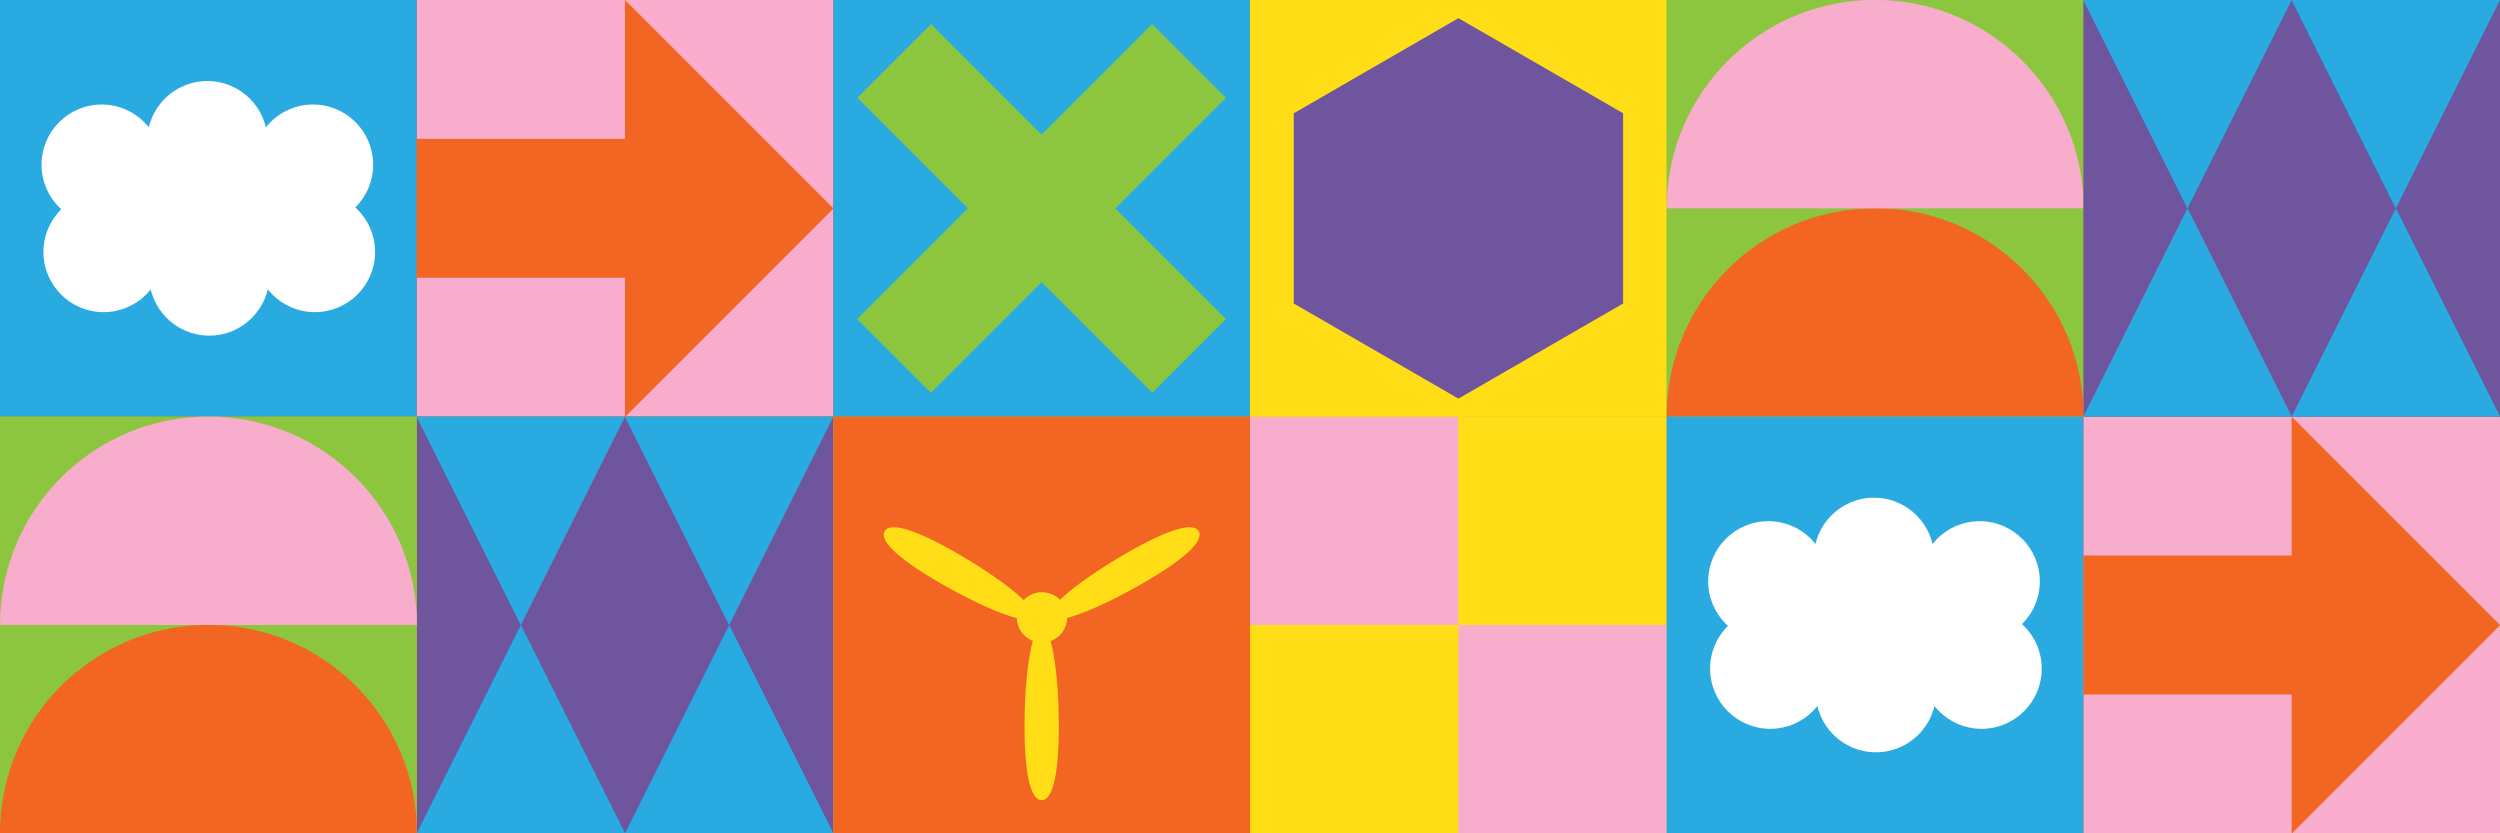 <?xml version="1.0" encoding="UTF-8" standalone="no"?>
<!-- Created with Inkscape (http://www.inkscape.org/) -->

<svg
   xmlns:dc="http://purl.org/dc/elements/1.1/"
   xmlns:cc="http://creativecommons.org/ns#"
   xmlns:rdf="http://www.w3.org/1999/02/22-rdf-syntax-ns#"
   xmlns:svg="http://www.w3.org/2000/svg"
   xmlns="http://www.w3.org/2000/svg"
   xmlns:sodipodi="http://sodipodi.sourceforge.net/DTD/sodipodi-0.dtd"
   xmlns:inkscape="http://www.inkscape.org/namespaces/inkscape"
   viewBox="0 0 762 254"
   version="1.1"
   id="svg1575"
   inkscape:version="0.92.3 (2405546, 2018-03-11)"
   sodipodi:docname="desktop.svg">
  <rect x="0" y="0" width="762" height="254" fill="#333333" stroke="none"/>
  <defs
     id="defs1569">
    <clipPath
       clipPathUnits="userSpaceOnUse"
       id="clipPath60">
      <path
         d="M 0,2296 H 1440 V 0 H 0 Z"
         id="path58"
         inkscape:connector-curvature="0" />
    </clipPath>
  </defs>
  <sodipodi:namedview
     id="base"
     pagecolor="#ffffff"
     bordercolor="#666666"
     borderopacity="1.0"
     inkscape:pageopacity="0.0"
     inkscape:pageshadow="2"
     inkscape:zoom="0.49497475"
     inkscape:cx="1975.6071"
     inkscape:cy="509.84071"
     inkscape:document-units="mm"
     inkscape:current-layer="layer1"
     showgrid="false"
     fit-margin-top="0"
     fit-margin-left="0"
     fit-margin-right="0"
     fit-margin-bottom="0"
     inkscape:window-width="1920"
     inkscape:window-height="1052"
     inkscape:window-x="0"
     inkscape:window-y="0"
     inkscape:window-maximized="1" />
  <g
     inkscape:label="Layer 1"
     inkscape:groupmode="layer"
     id="layer1"
     transform="translate(182.94,-7.47)">
    <path
       d="M -182.94,134.47 H -55.94 V 7.47 H -182.94 Z"
       style="fill:#29abe2;fill-opacity:1;fill-rule:nonzero;stroke:none;stroke-width:0.353"
       id="path12"
       inkscape:connector-curvature="0" />
    <path
       d="M 71.06,7.47 H 198.06 V 134.47 H 71.06 Z"
       style="fill:#29abe2;fill-opacity:1;fill-rule:nonzero;stroke:none;stroke-width:0.353"
       id="path14"
       inkscape:connector-curvature="0" />
    <path
       d="M -55.94,7.47 H 71.06 V 134.47 H -55.94 Z"
       style="fill:#f7adcb;fill-opacity:1;fill-rule:nonzero;stroke:none;stroke-width:0.353"
       id="path16"
       inkscape:connector-curvature="0" />
    <path
       d="m 198.06,134.47 h 127 V 7.47 h -127 z"
       style="fill:#ffde17;fill-opacity:1;fill-rule:nonzero;stroke:none;stroke-width:0.353"
       id="path18"
       inkscape:connector-curvature="0" />
    <path
       d="m -182.94,261.47 h 127 v -127 H -182.94 Z"
       style="fill:#ffde17;fill-opacity:1;fill-rule:nonzero;stroke:none;stroke-width:0.353"
       id="path20"
       inkscape:connector-curvature="0" />
    <path
       d="M 71.06,134.47 H 198.06 V 261.47 H 71.06 Z"
       style="fill:#ffde17;fill-opacity:1;fill-rule:nonzero;stroke:none;stroke-width:0.353"
       id="path22"
       inkscape:connector-curvature="0" />
    <path
       d="M -55.94,134.47 H 71.06 V 261.47 H -55.94 Z"
       style="fill:#ffde17;fill-opacity:1;fill-rule:nonzero;stroke:none;stroke-width:0.353"
       id="path24"
       inkscape:connector-curvature="0" />
    <path
       d="m 198.06,261.47 h 127 v -127 h -127 z"
       style="fill:#ffde17;fill-opacity:1;fill-rule:nonzero;stroke:none;stroke-width:0.353"
       id="path26"
       inkscape:connector-curvature="0" />
    <path
       d="m 198.06,261.47 h 127 v -127 h -127 z"
       style="fill:#ffde17;fill-opacity:1;fill-rule:nonzero;stroke:none;stroke-width:0.353"
       id="path28"
       inkscape:connector-curvature="0" />
    <path
       d="m 261.56,197.97 h -63.5 v -63.5 h 63.5 z"
       style="fill:#f7adcb;fill-opacity:1;fill-rule:nonzero;stroke:none;stroke-width:0.353"
       id="path30"
       inkscape:connector-curvature="0" />
    <path
       d="m 261.56,261.47 h 63.5 v -63.5 h -63.5 z"
       style="fill:#f7adcb;fill-opacity:1;fill-rule:nonzero;stroke:none;stroke-width:0.353"
       id="path32"
       inkscape:connector-curvature="0" />
    <path
       d="M 71.06,261.47 H -55.94 V 134.47 H 71.06 Z"
       style="fill:#6e559e;fill-opacity:1;fill-rule:nonzero;stroke:none;stroke-width:0.353"
       id="path34"
       inkscape:connector-curvature="0" />
    <g
       id="g36"
       transform="matrix(0.353,0,0,-0.353,71.06,134.47)">
      <path
         d="M 0,0 -90,-180 -180,0 Z"
         style="fill:#29abe2;fill-opacity:1;fill-rule:nonzero;stroke:none"
         id="path38"
         inkscape:connector-curvature="0" />
    </g>
    <g
       id="g40"
       transform="matrix(0.353,0,0,-0.353,-55.94,261.47)">
      <path
         d="M 0,0 90,180 180,0 Z"
         style="fill:#29abe2;fill-opacity:1;fill-rule:nonzero;stroke:none"
         id="path42"
         inkscape:connector-curvature="0" />
    </g>
    <g
       id="g44"
       transform="matrix(0.353,0,0,-0.353,7.56,134.47)">
      <path
         d="M 0,0 -90,-180 -180,0 Z"
         style="fill:#29abe2;fill-opacity:1;fill-rule:nonzero;stroke:none"
         id="path46"
         inkscape:connector-curvature="0" />
    </g>
    <g
       id="g48"
       transform="matrix(0.353,0,0,-0.353,7.56,261.47)">
      <path
         d="M 0,0 90,180 180,0 Z"
         style="fill:#29abe2;fill-opacity:1;fill-rule:nonzero;stroke:none"
         id="path50"
         inkscape:connector-curvature="0" />
    </g>
    <path
       d="M 198.06,261.47 H 71.06 V 134.47 h 127 z"
       style="fill:#f26522;fill-opacity:1;fill-rule:nonzero;stroke:none;stroke-width:0.353"
       id="path52"
       inkscape:connector-curvature="0" />
    <g
       id="g62"
       transform="matrix(0.353,0,0,-0.353,129.337,228.734)">
      <path
         d="M 0,0 C 0,47.31 6.627,85.663 14.803,85.663 22.978,85.663 29.605,47.31 29.605,0 29.605,-47.31 22.978,-64.146 14.803,-64.146 6.627,-64.146 0,-47.31 0,0"
         style="fill:#ffde17;fill-opacity:1;fill-rule:nonzero;stroke:none"
         id="path64"
         inkscape:connector-curvature="0" />
    </g>
    <g
       id="g66"
       transform="matrix(0.353,0,0,-0.353,142.335,195.649)">
      <path
         d="m 0,0 c 0,-12.022 -9.747,-21.769 -21.77,-21.769 -12.022,0 -21.769,9.747 -21.769,21.769 0,12.023 9.747,21.77 21.769,21.77 C -9.747,21.77 0,12.023 0,0"
         style="fill:#ffde17;fill-opacity:1;fill-rule:nonzero;stroke:none"
         id="path68"
         inkscape:connector-curvature="0" />
    </g>
    <g
       id="g70"
       transform="matrix(0.353,0,0,-0.353,108.908,176.182)">
      <path
         d="m 0,0 c 40.972,-23.655 70.872,-48.571 66.785,-55.651 -4.088,-7.08 -40.616,6.357 -81.588,30.012 -40.971,23.655 -52.238,37.812 -48.15,44.892 C -58.866,26.333 -40.972,23.655 0,0"
         style="fill:#ffde17;fill-opacity:1;fill-rule:nonzero;stroke:none"
         id="path72"
         inkscape:connector-curvature="0" />
    </g>
    <g
       id="g74"
       transform="matrix(0.353,0,0,-0.353,160.211,176.182)">
      <path
         d="m 0,0 c -40.972,-23.655 -70.872,-48.571 -66.785,-55.651 4.088,-7.08 40.616,6.357 81.588,30.012 40.971,23.655 52.238,37.812 48.15,44.892 C 58.866,26.333 40.972,23.655 0,0"
         style="fill:#ffde17;fill-opacity:1;fill-rule:nonzero;stroke:none"
         id="path76"
         inkscape:connector-curvature="0" />
    </g>
    <g
       id="g78"
       transform="matrix(0.353,0,0,-0.353,-111.938,64.437)">
      <path
         d="m 0,0 c 0,-28.695 -23.262,-51.957 -51.957,-51.957 -28.694,0 -51.957,23.262 -51.957,51.957 0,28.695 23.263,51.957 51.957,51.957 C -23.262,51.957 0,28.695 0,0"
         style="fill:#ffffff;fill-opacity:1;fill-rule:nonzero;stroke:none"
         id="path80"
         inkscape:connector-curvature="0" />
    </g>
    <g
       id="g82"
       transform="matrix(0.353,0,0,-0.353,-87.374,64.437)">
      <path
         d="m 0,0 c 0,-28.695 -23.262,-51.957 -51.957,-51.957 -28.695,0 -51.957,23.262 -51.957,51.957 0,28.695 23.262,51.957 51.957,51.957 C -23.262,51.957 0,28.695 0,0"
         style="fill:#ffffff;fill-opacity:1;fill-rule:nonzero;stroke:none"
         id="path84"
         inkscape:connector-curvature="0" />
    </g>
    <g
       id="g86"
       transform="matrix(0.353,0,0,-0.353,-133.603,57.667)">
      <path
         d="m 0,0 c 0,-28.695 -23.262,-51.957 -51.957,-51.957 -28.695,0 -51.957,23.262 -51.957,51.957 0,28.695 23.262,51.957 51.957,51.957 C -23.262,51.957 0,28.695 0,0"
         style="fill:#ffffff;fill-opacity:1;fill-rule:nonzero;stroke:none"
         id="path88"
         inkscape:connector-curvature="0" />
    </g>
    <g
       id="g90"
       transform="matrix(0.353,0,0,-0.353,-101.402,50.512)">
      <path
         d="m 0,0 c 0,-28.695 -23.262,-51.957 -51.957,-51.957 -28.695,0 -51.957,23.262 -51.957,51.957 0,28.695 23.262,51.957 51.957,51.957 C -23.262,51.957 0,28.695 0,0"
         style="fill:#ffffff;fill-opacity:1;fill-rule:nonzero;stroke:none"
         id="path92"
         inkscape:connector-curvature="0" />
    </g>
    <g
       id="g94"
       transform="matrix(0.353,0,0,-0.353,-69.202,57.667)">
      <path
         d="m 0,0 c 0,-28.695 -23.262,-51.957 -51.957,-51.957 -28.695,0 -51.957,23.262 -51.957,51.957 0,28.695 23.262,51.957 51.957,51.957 C -23.262,51.957 0,28.695 0,0"
         style="fill:#ffffff;fill-opacity:1;fill-rule:nonzero;stroke:none"
         id="path96"
         inkscape:connector-curvature="0" />
    </g>
    <g
       id="g98"
       transform="matrix(0.353,0,0,-0.353,-133.021,84.273)">
      <path
         d="m 0,0 c 0,28.695 -23.262,51.957 -51.957,51.957 -28.694,0 -51.957,-23.262 -51.957,-51.957 0,-28.695 23.263,-51.957 51.957,-51.957 C -23.262,-51.957 0,-28.695 0,0"
         style="fill:#ffffff;fill-opacity:1;fill-rule:nonzero;stroke:none"
         id="path100"
         inkscape:connector-curvature="0" />
    </g>
    <g
       id="g102"
       transform="matrix(0.353,0,0,-0.353,-100.82,91.429)">
      <path
         d="m 0,0 c 0,28.695 -23.262,51.957 -51.957,51.957 -28.695,0 -51.957,-23.262 -51.957,-51.957 0,-28.695 23.262,-51.957 51.957,-51.957 C -23.262,-51.957 0,-28.695 0,0"
         style="fill:#ffffff;fill-opacity:1;fill-rule:nonzero;stroke:none"
         id="path104"
         inkscape:connector-curvature="0" />
    </g>
    <g
       id="g106"
       transform="matrix(0.353,0,0,-0.353,-68.62,84.273)">
      <path
         d="m 0,0 c 0,28.695 -23.262,51.957 -51.957,51.957 -28.695,0 -51.957,-23.262 -51.957,-51.957 0,-28.695 23.262,-51.957 51.957,-51.957 C -23.262,-51.957 0,-28.695 0,0"
         style="fill:#ffffff;fill-opacity:1;fill-rule:nonzero;stroke:none"
         id="path108"
         inkscape:connector-curvature="0" />
    </g>
    <g
       id="g110"
       transform="matrix(0.353,0,0,-0.353,190.709,37.281)">
      <path
         d="m 0,0 -254.662,-254.662 -63.665,63.666 254.661,254.662 z"
         style="fill:#8cc63f;fill-opacity:1;fill-rule:nonzero;stroke:none"
         id="path112"
         inkscape:connector-curvature="0" />
    </g>
    <g
       id="g114"
       transform="matrix(0.353,0,0,-0.353,100.87,14.821)">
      <path
         d="M 0,0 254.662,-254.662 190.996,-318.327 -63.666,-63.666 Z"
         style="fill:#8cc63f;fill-opacity:1;fill-rule:nonzero;stroke:none"
         id="path116"
         inkscape:connector-curvature="0" />
    </g>
    <g
       id="g118"
       transform="matrix(0.353,0,0,-0.353,7.56,7.47)">
      <path
         d="M 0,0 180,-180 0,-360 Z"
         style="fill:#f26522;fill-opacity:1;fill-rule:nonzero;stroke:none"
         id="path120"
         inkscape:connector-curvature="0" />
    </g>
    <path
       d="M -55.94,49.803 H 23.732 V 92.137 h -79.672 z"
       style="fill:#f26522;fill-opacity:1;fill-rule:nonzero;stroke:none;stroke-width:0.353"
       id="path122"
       inkscape:connector-curvature="0" />
    <path
       d="M -55.94,261.47 H -182.94 v -127 h 127 z"
       style="fill:#8cc63f;fill-opacity:1;fill-rule:nonzero;stroke:none;stroke-width:0.353"
       id="path124"
       inkscape:connector-curvature="0" />
    <g
       id="g126"
       transform="matrix(0.353,0,0,-0.353,-182.94,261.47)">
      <path
         d="M 0,0 C 0,99.411 80.589,180 180,180 279.411,180 360,99.411 360,0"
         style="fill:#f26522;fill-opacity:1;fill-rule:nonzero;stroke:none"
         id="path128"
         inkscape:connector-curvature="0" />
    </g>
    <g
       id="g130"
       transform="matrix(0.353,0,0,-0.353,-182.94,197.97)">
      <path
         d="M 0,0 C 0,99.411 80.589,180 180,180 279.411,180 360,99.411 360,0"
         style="fill:#f7adcb;fill-opacity:1;fill-rule:nonzero;stroke:none"
         id="path132"
         inkscape:connector-curvature="0" />
    </g>
    <path
       d="m 198.06,7.47 h 127 V 134.47 h -127 z"
       style="fill:#ffde17;fill-opacity:1;fill-rule:nonzero;stroke:none;stroke-width:0.353"
       id="path134"
       inkscape:connector-curvature="0" />
    <g
       id="g136"
       transform="matrix(0.353,0,0,-0.353,211.394,41.998)">
      <path
         d="m 0,0 v -164.25 l 142.2,-82.125 142.2,82.125 V 0 L 142.2,82.125 Z"
         style="fill:#6e559e;fill-opacity:1;fill-rule:nonzero;stroke:none"
         id="path138"
         inkscape:connector-curvature="0" />
    </g>
    <path
       d="M 325.06,134.47 H 452.06 V 7.47 H 325.06 Z"
       style="fill:#ffde17;fill-opacity:1;fill-rule:nonzero;stroke:none;stroke-width:0.353"
       id="path20-5"
       inkscape:connector-curvature="0" />
    <path
       d="m 452.06,134.47 h -127 V 7.47 h 127 z"
       style="fill:#8cc63f;fill-opacity:1;fill-rule:nonzero;stroke:none;stroke-width:0.353"
       id="path124-3"
       inkscape:connector-curvature="0" />
    <g
       id="g126-5"
       transform="matrix(0.353,0,0,-0.353,325.06,134.47)">
      <path
         d="M 0,0 C 0,99.411 80.589,180 180,180 279.411,180 360,99.411 360,0"
         style="fill:#f26522;fill-opacity:1;fill-rule:nonzero;stroke:none"
         id="path128-6"
         inkscape:connector-curvature="0" />
    </g>
    <g
       id="g130-2"
       transform="matrix(0.353,0,0,-0.353,325.06,70.97)">
      <path
         d="M 0,0 C 0,99.411 80.589,180 180,180 279.411,180 360,99.411 360,0"
         style="fill:#f7adcb;fill-opacity:1;fill-rule:nonzero;stroke:none"
         id="path132-9"
         inkscape:connector-curvature="0" />
    </g>
    <path
       d="m 325.06,261.47 h 127 v -127 H 325.06 Z"
       style="fill:#29abe2;fill-opacity:1;fill-rule:nonzero;stroke:none;stroke-width:0.353"
       id="path12-1"
       inkscape:connector-curvature="0" />
    <g
       id="g78-2"
       transform="matrix(0.353,0,0,-0.353,396.062,191.437)">
      <path
         d="m 0,0 c 0,-28.695 -23.262,-51.957 -51.957,-51.957 -28.694,0 -51.957,23.262 -51.957,51.957 0,28.695 23.263,51.957 51.957,51.957 C -23.262,51.957 0,28.695 0,0"
         style="fill:#ffffff;fill-opacity:1;fill-rule:nonzero;stroke:none"
         id="path80-7"
         inkscape:connector-curvature="0" />
    </g>
    <g
       id="g82-0"
       transform="matrix(0.353,0,0,-0.353,420.626,191.437)">
      <path
         d="m 0,0 c 0,-28.695 -23.262,-51.957 -51.957,-51.957 -28.695,0 -51.957,23.262 -51.957,51.957 0,28.695 23.262,51.957 51.957,51.957 C -23.262,51.957 0,28.695 0,0"
         style="fill:#ffffff;fill-opacity:1;fill-rule:nonzero;stroke:none"
         id="path84-9"
         inkscape:connector-curvature="0" />
    </g>
    <g
       id="g86-3"
       transform="matrix(0.353,0,0,-0.353,374.397,184.667)">
      <path
         d="m 0,0 c 0,-28.695 -23.262,-51.957 -51.957,-51.957 -28.695,0 -51.957,23.262 -51.957,51.957 0,28.695 23.262,51.957 51.957,51.957 C -23.262,51.957 0,28.695 0,0"
         style="fill:#ffffff;fill-opacity:1;fill-rule:nonzero;stroke:none"
         id="path88-6"
         inkscape:connector-curvature="0" />
    </g>
    <g
       id="g90-0"
       transform="matrix(0.353,0,0,-0.353,406.598,177.511)">
      <path
         d="m 0,0 c 0,-28.695 -23.262,-51.957 -51.957,-51.957 -28.695,0 -51.957,23.262 -51.957,51.957 0,28.695 23.262,51.957 51.957,51.957 C -23.262,51.957 0,28.695 0,0"
         style="fill:#ffffff;fill-opacity:1;fill-rule:nonzero;stroke:none"
         id="path92-6"
         inkscape:connector-curvature="0" />
    </g>
    <g
       id="g94-2"
       transform="matrix(0.353,0,0,-0.353,438.798,184.667)">
      <path
         d="m 0,0 c 0,-28.695 -23.262,-51.957 -51.957,-51.957 -28.695,0 -51.957,23.262 -51.957,51.957 0,28.695 23.262,51.957 51.957,51.957 C -23.262,51.957 0,28.695 0,0"
         style="fill:#ffffff;fill-opacity:1;fill-rule:nonzero;stroke:none"
         id="path96-6"
         inkscape:connector-curvature="0" />
    </g>
    <g
       id="g98-1"
       transform="matrix(0.353,0,0,-0.353,374.979,211.273)">
      <path
         d="m 0,0 c 0,28.695 -23.262,51.957 -51.957,51.957 -28.694,0 -51.957,-23.262 -51.957,-51.957 0,-28.695 23.263,-51.957 51.957,-51.957 C -23.262,-51.957 0,-28.695 0,0"
         style="fill:#ffffff;fill-opacity:1;fill-rule:nonzero;stroke:none"
         id="path100-8"
         inkscape:connector-curvature="0" />
    </g>
    <g
       id="g102-7"
       transform="matrix(0.353,0,0,-0.353,407.18,218.428)">
      <path
         d="m 0,0 c 0,28.695 -23.262,51.957 -51.957,51.957 -28.695,0 -51.957,-23.262 -51.957,-51.957 0,-28.695 23.262,-51.957 51.957,-51.957 C -23.262,-51.957 0,-28.695 0,0"
         style="fill:#ffffff;fill-opacity:1;fill-rule:nonzero;stroke:none"
         id="path104-9"
         inkscape:connector-curvature="0" />
    </g>
    <g
       id="g106-2"
       transform="matrix(0.353,0,0,-0.353,439.38,211.273)">
      <path
         d="m 0,0 c 0,28.695 -23.262,51.957 -51.957,51.957 -28.695,0 -51.957,-23.262 -51.957,-51.957 0,-28.695 23.262,-51.957 51.957,-51.957 C -23.262,-51.957 0,-28.695 0,0"
         style="fill:#ffffff;fill-opacity:1;fill-rule:nonzero;stroke:none"
         id="path108-0"
         inkscape:connector-curvature="0" />
    </g>
    <path
       d="m 452.06,134.47 h 127 v 127 H 452.06 Z"
       style="fill:#f7adcb;fill-opacity:1;fill-rule:nonzero;stroke:none;stroke-width:0.353"
       id="path16-2"
       inkscape:connector-curvature="0" />
    <g
       id="g118-3"
       transform="matrix(0.353,0,0,-0.353,515.56,134.47)">
      <path
         d="M 0,0 180,-180 0,-360 Z"
         style="fill:#f26522;fill-opacity:1;fill-rule:nonzero;stroke:none"
         id="path120-7"
         inkscape:connector-curvature="0" />
    </g>
    <path
       d="m 452.06,176.803 h 79.672 v 42.333 h -79.672 z"
       style="fill:#f26522;fill-opacity:1;fill-rule:nonzero;stroke:none;stroke-width:0.353"
       id="path122-5"
       inkscape:connector-curvature="0" />
    <path
       d="M 452.06,7.47 H 579.06 V 134.47 H 452.06 Z"
       style="fill:#ffde17;fill-opacity:1;fill-rule:nonzero;stroke:none;stroke-width:0.353"
       id="path24-9"
       inkscape:connector-curvature="0" />
    <path
       d="M 579.06,134.47 H 452.06 V 7.47 h 127 z"
       style="fill:#6e559e;fill-opacity:1;fill-rule:nonzero;stroke:none;stroke-width:0.353"
       id="path34-2"
       inkscape:connector-curvature="0" />
    <g
       id="g36-2"
       transform="matrix(0.353,0,0,-0.353,579.06,7.47)">
      <path
         d="M 0,0 -90,-180 -180,0 Z"
         style="fill:#29abe2;fill-opacity:1;fill-rule:nonzero;stroke:none"
         id="path38-8"
         inkscape:connector-curvature="0" />
    </g>
    <g
       id="g40-9"
       transform="matrix(0.353,0,0,-0.353,452.06,134.47)">
      <path
         d="M 0,0 90,180 180,0 Z"
         style="fill:#29abe2;fill-opacity:1;fill-rule:nonzero;stroke:none"
         id="path42-7"
         inkscape:connector-curvature="0" />
    </g>
    <g
       id="g44-3"
       transform="matrix(0.353,0,0,-0.353,515.56,7.47)">
      <path
         d="M 0,0 -90,-180 -180,0 Z"
         style="fill:#29abe2;fill-opacity:1;fill-rule:nonzero;stroke:none"
         id="path46-6"
         inkscape:connector-curvature="0" />
    </g>
    <g
       id="g48-1"
       transform="matrix(0.353,0,0,-0.353,515.56,134.47)">
      <path
         d="M 0,0 90,180 180,0 Z"
         style="fill:#29abe2;fill-opacity:1;fill-rule:nonzero;stroke:none"
         id="path50-2"
         inkscape:connector-curvature="0" />
    </g>
  </g>
</svg>

